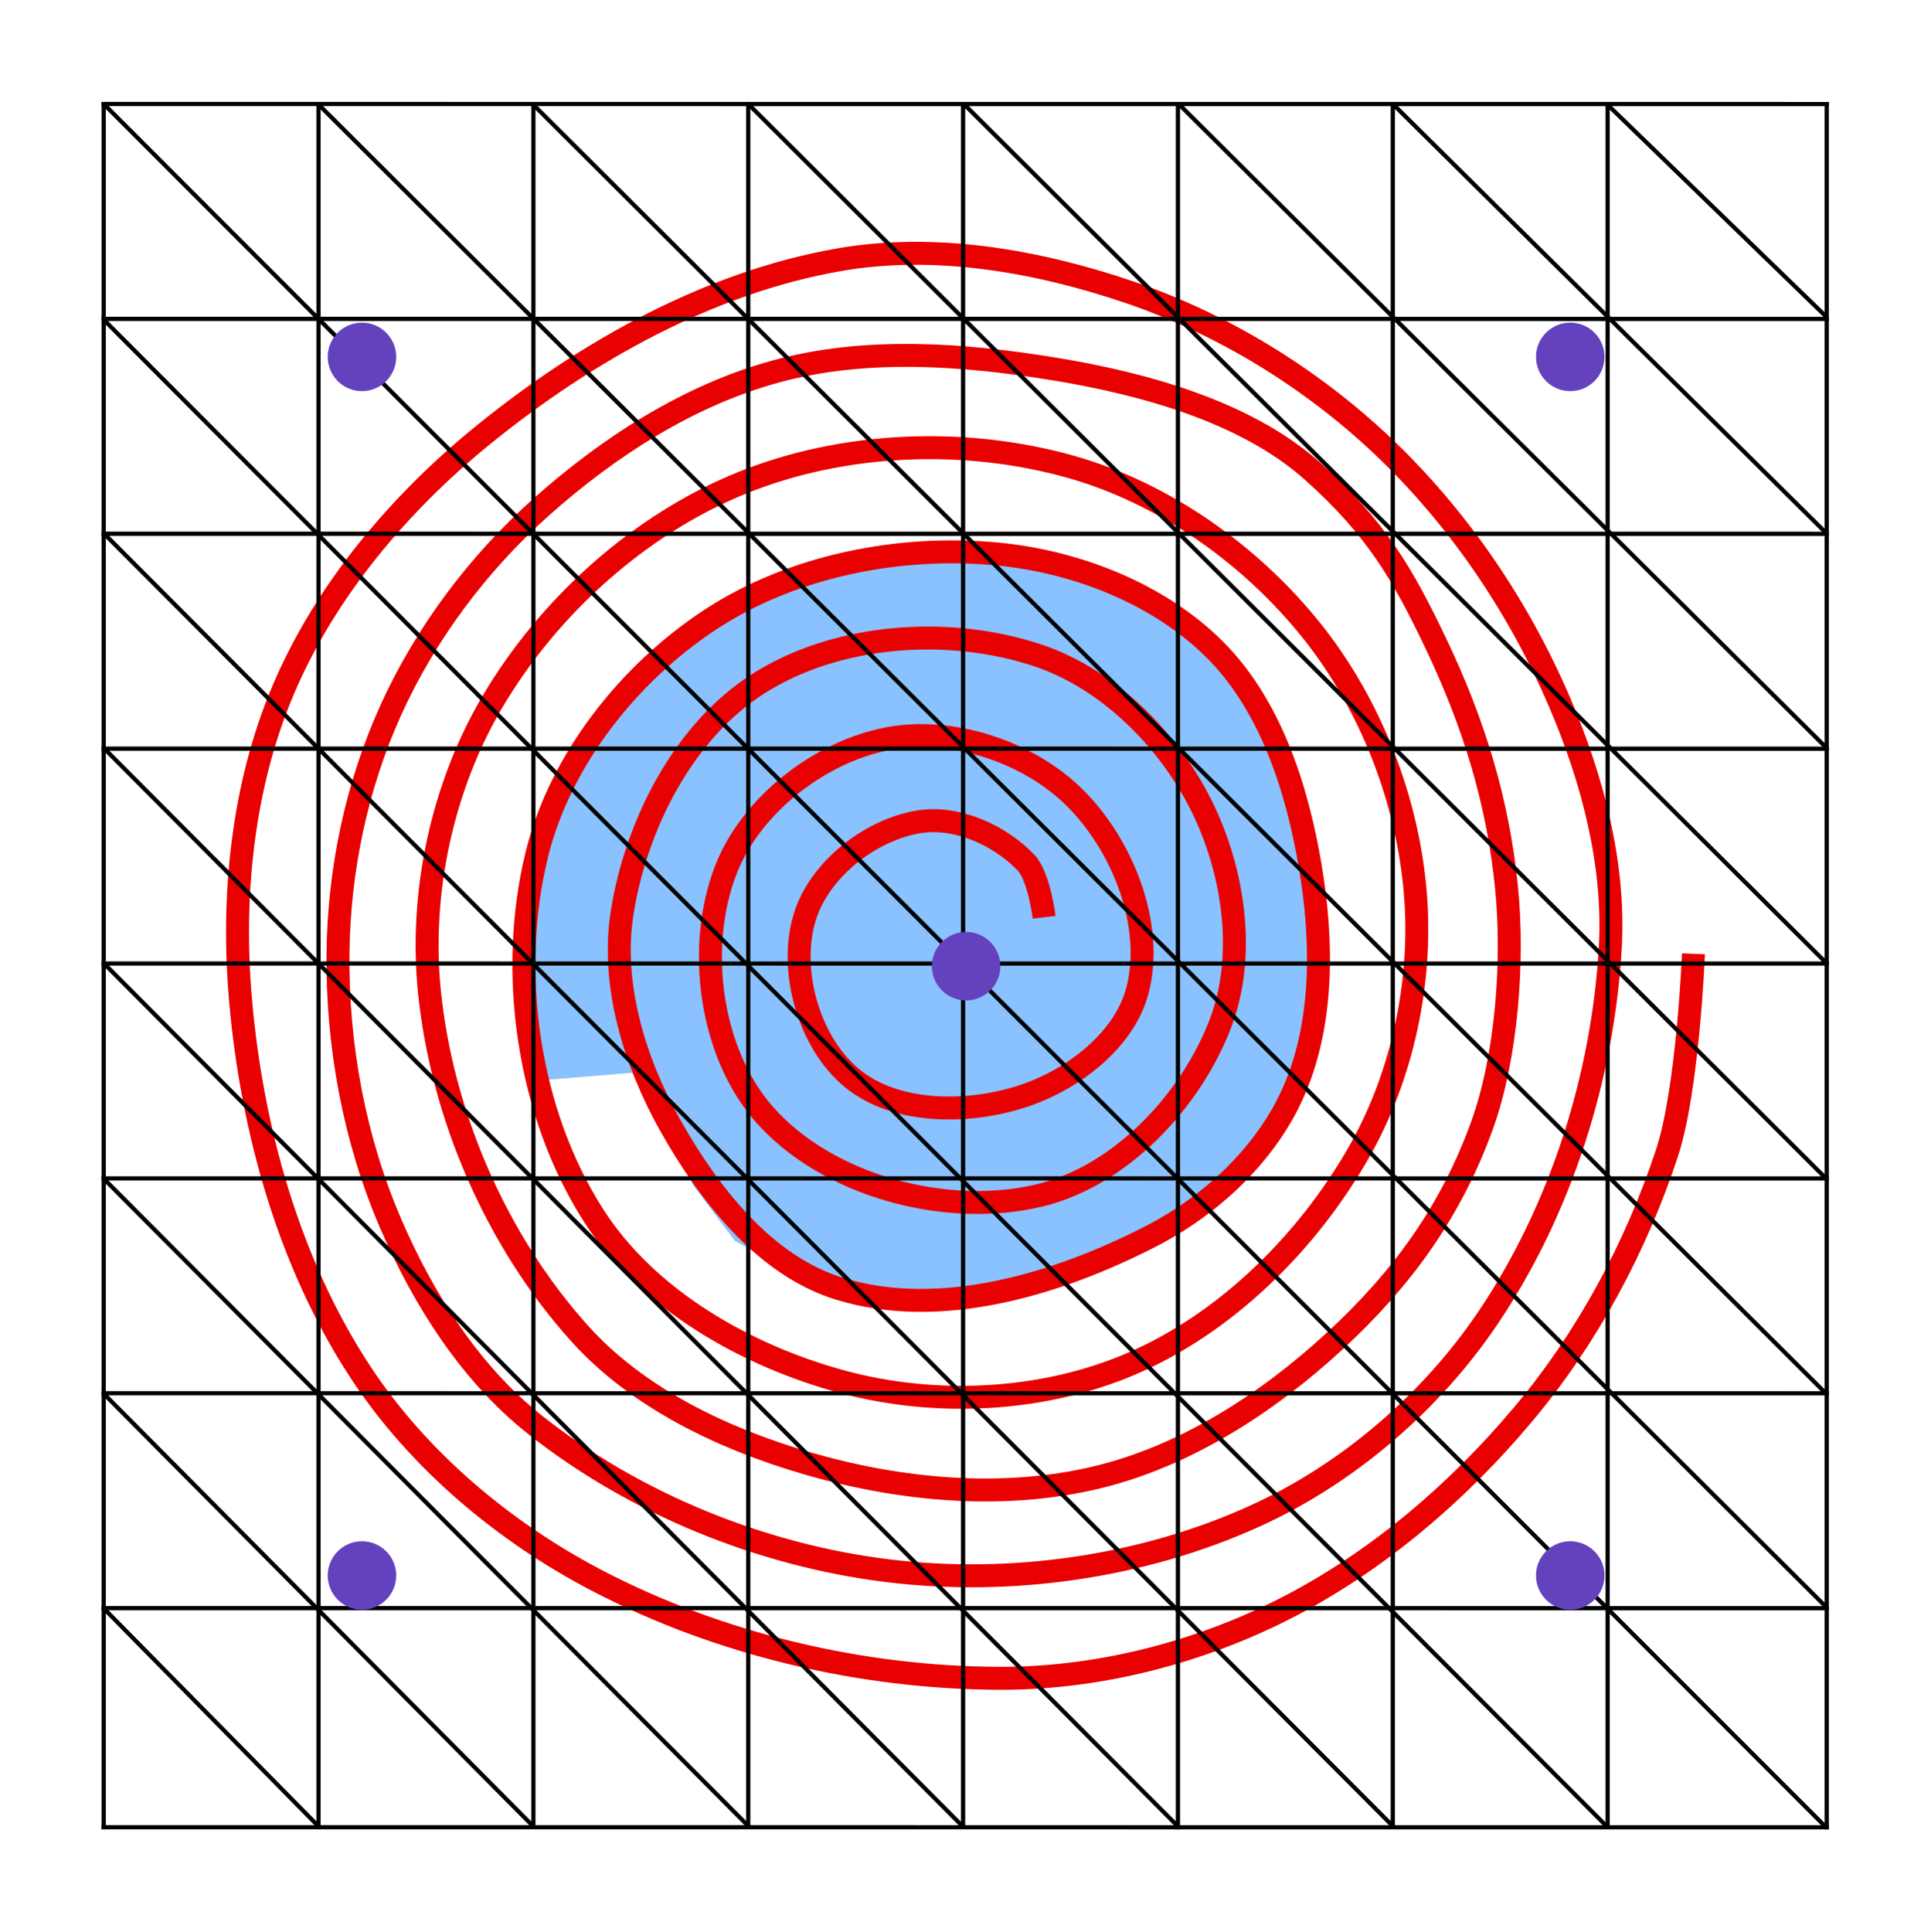 <?xml version="1.0" encoding="UTF-8" standalone="no"?>
<!-- Created with Inkscape (http://www.inkscape.org/) -->

<svg
   xmlns:dc="http://purl.org/dc/elements/1.1/"
   xmlns:cc="http://creativecommons.org/ns#"
   xmlns:rdf="http://www.w3.org/1999/02/22-rdf-syntax-ns#"
   xmlns:svg="http://www.w3.org/2000/svg"
   xmlns="http://www.w3.org/2000/svg"
   xmlns:sodipodi="http://sodipodi.sourceforge.net/DTD/sodipodi-0.dtd"
   xmlns:inkscape="http://www.inkscape.org/namespaces/inkscape"
   width="94.949mm"
   height="94.969mm"
   viewBox="0 0 336.433 336.506"
   id="svg4786"
   version="1.1"
   inkscape:version="0.91 r13725"
   sodipodi:docname="re-sampling_2.svg">
  <defs
     id="defs4788" />
  <sodipodi:namedview
     id="base"
     pagecolor="#ffffff"
     bordercolor="#666666"
     borderopacity="1.0"
     inkscape:pageopacity="1"
     inkscape:pageshadow="2"
     inkscape:zoom="0.35"
     inkscape:cx="-405.35489"
     inkscape:cy="159.68143"
     inkscape:document-units="px"
     inkscape:current-layer="layer1"
     showgrid="false"
     fit-margin-top="5"
     fit-margin-left="5"
     fit-margin-right="5"
     fit-margin-bottom="5"
     inkscape:window-width="1615"
     inkscape:window-height="1026"
     inkscape:window-x="65"
     inkscape:window-y="24"
     inkscape:window-maximized="1" />
  <g
     inkscape:label="Calque 1"
     inkscape:groupmode="layer"
     id="layer1"
     transform="translate(-151.783,-355.538)">
    <path
       style="display:inline;fill:#8ac1ff;fill-opacity:1;fill-rule:evenodd;stroke:none;stroke-width:1px;stroke-linecap:butt;stroke-linejoin:miter;stroke-opacity:1"
       d="m 263.697,542.288 -19.75,1.612 0,-38.29 16.122,-28.214 17.331,-15.316 31.035,-10.076 18.541,1.209 18.541,5.24 12.898,5.643 6.852,6.852 4.837,7.255 7.658,13.704 2.418,22.168 0.403,27.408 -17.734,24.183 -16.928,8.867 -20.556,6.449 -18.138,0.403 -12.495,-1.612 -14.913,-8.061 -7.255,-9.673 -5.24,-9.673 z"
       id="path6490"
       inkscape:connector-curvature="0"
       sodipodi:nodetypes="ccccccccccccccccccccccc" />
    <path
       style="display:inline;fill:none;fill-opacity:1;stroke:#e90000;stroke-width:4;stroke-linecap:butt;stroke-linejoin:miter;stroke-miterlimit:4;stroke-dasharray:none;stroke-opacity:1"
       d="m 446.836,521.698 c 0,0 -0.959,23.58 -4.596,34.648 -5.418,16.486 -13.941,32.32 -25.102,45.608 -11.861,14.122 -26.559,26.562 -43.133,34.648 -14.798,7.22 -31.618,11.369 -48.083,11.314 -24.01,-0.081 -48.705,-5.886 -70.004,-16.971 -16.296,-8.48 -31.292,-21.054 -41.366,-36.416 -12.426,-18.949 -18.874,-42.128 -20.86,-64.7 -1.595,-18.13 0.317,-37.339 7.425,-54.094 7.375,-17.385 20.327,-32.662 35.002,-44.548 17.857,-14.464 39.234,-26.457 61.872,-30.406 16.706,-2.914 34.503,0.199 50.558,5.657 16.17,5.497 31.396,14.82 43.841,26.517 13.268,12.471 23.941,28.164 31.113,44.901 5.735,13.384 9.674,28.243 8.839,42.78 -1.294,22.547 -8.615,45.602 -21.213,64.347 -9.933,14.779 -24.45,27.275 -40.659,34.648 -19.631,8.93 -42.587,12.173 -63.993,9.546 -22.027,-2.704 -44.13,-11.666 -61.518,-25.456 -11.249,-8.921 -19.411,-21.821 -25.102,-35.002 -6.331,-14.662 -9.355,-31.053 -9.192,-47.023 0.147,-14.47 3.223,-29.245 9.192,-42.426 6.048,-13.355 15.226,-25.592 26.163,-35.355 11.777,-10.513 25.778,-19.545 41.012,-23.688 15.694,-4.268 32.743,-2.997 48.79,-0.354 15.262,2.514 33.042,7.413 44.591,17.703 11.195,9.974 15.865,18.167 21.524,30.027 6.567,13.764 10.827,27.415 12.332,42.591 1.261,12.72 0.065,29.415 -4.285,41.434 -5.452,15.061 -13.941,26.747 -25.724,37.598 -11.688,10.764 -25.915,19.979 -41.366,23.688 -16.407,3.938 -34.361,2.253 -50.558,-2.475 -14.593,-4.26 -29.435,-11.321 -39.598,-22.627 -14.535,-16.17 -24.016,-38.114 -26.163,-59.751 -1.691,-17.045 2.263,-35.448 10.96,-50.205 9.795,-16.619 25.608,-30.94 43.487,-38.184 17.716,-7.178 38.874,-8.003 57.276,-2.828 16.331,4.593 31.491,15.377 42.073,28.638 10.265,12.864 16.742,29.555 18.031,45.962 1.201,15.279 -2.288,31.598 -9.899,44.901 -8.945,15.634 -23.049,29.659 -39.598,36.77 -15.406,6.62 -34.01,7.531 -50.205,3.182 -16.826,-4.518 -34.094,-14.319 -43.487,-28.991 -11.449,-17.885 -14.967,-42.311 -9.899,-62.932 4.061,-16.526 16.152,-31.714 30.405,-41.012 14.272,-9.31 32.889,-12.936 49.851,-11.314 13.71,1.311 28.074,6.895 37.83,16.617 9.679,9.646 14.315,24.007 16.617,37.477 2.271,13.284 2.462,28.067 -3.182,40.305 -4.816,10.443 -14.175,19.122 -24.395,24.395 -16.357,8.439 -36.863,14.629 -54.447,9.192 -12.979,-4.013 -22.662,-16.456 -29.345,-28.284 -6.244,-11.052 -10.448,-24.582 -8.485,-37.123 2.394,-15.296 10.64,-31.618 23.688,-39.952 13.777,-8.799 33.288,-10.137 48.79,-4.95 12.337,4.129 22.929,14.826 28.638,26.517 5.501,11.266 7.62,25.751 3.182,37.477 -5.134,13.565 -17.372,26.63 -31.466,30.052 -16.235,3.942 -37.056,-1.592 -48.083,-14.142 -9.451,-10.756 -11.838,-29.055 -6.718,-42.426 4.344,-11.344 16.352,-20.705 28.284,-22.981 11.167,-2.13 24.448,2.255 32.527,10.253 8.369,8.286 13.914,22.187 10.96,33.588 -2.259,8.718 -11.254,15.539 -19.799,18.385 -9.557,3.183 -22.325,3.28 -30.052,-3.182 -7.438,-6.221 -10.947,-18.652 -8.132,-27.931 2.502,-8.245 11.305,-15.17 19.799,-16.617 6.581,-1.121 14.111,2.259 18.738,7.071 2.325,2.418 3.182,9.546 3.182,9.546"
       id="path3505-8"
       inkscape:connector-curvature="0"
       sodipodi:nodetypes="csssssssssssssssssssssssssssssssssssssssssssssssssssssssssssssssssssc" />
    <g
       style="display:inline"
       id="g3405-7-8-1"
       transform="matrix(0.734,0,0,0.734,-11.088,134.487)">
      <path
         sodipodi:nodetypes="cc"
         inkscape:connector-curvature="0"
         id="path3050-29-3-7"
         d="m 246.5,325.362 0.004,409.961"
         style="fill:none;stroke:#000000;stroke-width:1px;stroke-linecap:butt;stroke-linejoin:miter;stroke-opacity:1" />
      <path
         sodipodi:nodetypes="cc"
         inkscape:connector-curvature="0"
         id="path3050-3-8-0-5"
         d="m 297.5,325.362 0,409.968"
         style="fill:none;stroke:#000000;stroke-width:1px;stroke-linecap:butt;stroke-linejoin:miter;stroke-opacity:1" />
      <path
         sodipodi:nodetypes="cc"
         inkscape:connector-curvature="0"
         id="path3050-35-4-8-1"
         d="m 348.5,325.362 0,409.934"
         style="fill:none;stroke:#000000;stroke-width:1px;stroke-linecap:butt;stroke-linejoin:miter;stroke-opacity:1" />
      <path
         sodipodi:nodetypes="cc"
         inkscape:connector-curvature="0"
         id="path3050-3-1-5-0-7"
         d="m 399.5,325.362 0,409.891"
         style="fill:none;stroke:#000000;stroke-width:1px;stroke-linecap:butt;stroke-linejoin:miter;stroke-opacity:1" />
      <path
         sodipodi:nodetypes="cc"
         inkscape:connector-curvature="0"
         id="path3050-2-3-6-8"
         d="m 450.5,325.362 0.004,409.938"
         style="fill:none;stroke:#000000;stroke-width:1px;stroke-linecap:butt;stroke-linejoin:miter;stroke-opacity:1" />
      <path
         sodipodi:nodetypes="cc"
         inkscape:connector-curvature="0"
         id="path3050-3-7-8-8-6"
         d="m 501.5,325.362 0,409.977"
         style="fill:none;stroke:#000000;stroke-width:1px;stroke-linecap:butt;stroke-linejoin:miter;stroke-opacity:1" />
      <path
         sodipodi:nodetypes="cc"
         inkscape:connector-curvature="0"
         id="path3050-35-3-6-2-9"
         d="m 552.5,325.362 0,409.9"
         style="fill:none;stroke:#000000;stroke-width:1px;stroke-linecap:butt;stroke-linejoin:miter;stroke-opacity:1" />
      <path
         sodipodi:nodetypes="cc"
         inkscape:connector-curvature="0"
         id="path3050-3-1-7-69-9-3"
         d="m 603.5,325.362 0,409.9"
         style="fill:none;stroke:#000000;stroke-width:1px;stroke-linecap:butt;stroke-linejoin:miter;stroke-opacity:1" />
      <path
         sodipodi:nodetypes="cc"
         inkscape:connector-curvature="0"
         id="path3050-3-1-7-4-3-7-5"
         d="m 655.5,325.362 0,409.99"
         style="fill:none;stroke:#000000;stroke-width:1px;stroke-linecap:butt;stroke-linejoin:miter;stroke-opacity:1" />
      <path
         sodipodi:nodetypes="cc"
         inkscape:connector-curvature="0"
         id="path3050-1-4-0-9"
         d="m 246.006,325.839 410,0.016"
         style="fill:none;stroke:#000000;stroke-width:1px;stroke-linecap:butt;stroke-linejoin:miter;stroke-opacity:1" />
      <path
         sodipodi:nodetypes="cc"
         inkscape:connector-curvature="0"
         id="path3050-3-70-2-0-7"
         d="m 246.004,376.839 410,0.016"
         style="fill:none;stroke:#000000;stroke-width:1px;stroke-linecap:butt;stroke-linejoin:miter;stroke-opacity:1" />
      <path
         sodipodi:nodetypes="cc"
         inkscape:connector-curvature="0"
         id="path3050-35-8-8-0-6"
         d="m 246.002,427.839 410,0.016"
         style="fill:none;stroke:#000000;stroke-width:1px;stroke-linecap:butt;stroke-linejoin:miter;stroke-opacity:1" />
      <path
         sodipodi:nodetypes="cc"
         inkscape:connector-curvature="0"
         id="path3050-3-1-1-8-32-3"
         d="m 246,478.839 410,0.016"
         style="fill:none;stroke:#000000;stroke-width:1px;stroke-linecap:butt;stroke-linejoin:miter;stroke-opacity:1" />
      <path
         sodipodi:nodetypes="cc"
         inkscape:connector-curvature="0"
         id="path3050-2-9-7-5-2"
         d="m 245.998,529.839 410,0.016"
         style="fill:none;stroke:#000000;stroke-width:1px;stroke-linecap:butt;stroke-linejoin:miter;stroke-opacity:1" />
      <path
         sodipodi:nodetypes="cc"
         inkscape:connector-curvature="0"
         id="path3050-3-7-7-1-9-1"
         d="m 245.996,580.839 410,0.016"
         style="fill:none;stroke:#000000;stroke-width:1px;stroke-linecap:butt;stroke-linejoin:miter;stroke-opacity:1" />
      <path
         sodipodi:nodetypes="cc"
         inkscape:connector-curvature="0"
         id="path3050-35-3-7-6-9-5"
         d="m 245.994,631.839 410,0.016"
         style="fill:none;stroke:#000000;stroke-width:1px;stroke-linecap:butt;stroke-linejoin:miter;stroke-opacity:1" />
      <path
         sodipodi:nodetypes="cc"
         inkscape:connector-curvature="0"
         id="path3050-3-1-7-6-3-4-7"
         d="m 245.992,682.839 410,0.016"
         style="fill:none;stroke:#000000;stroke-width:1px;stroke-linecap:butt;stroke-linejoin:miter;stroke-opacity:1" />
      <path
         sodipodi:nodetypes="cc"
         inkscape:connector-curvature="0"
         id="path3050-3-1-7-4-0-2-9-0"
         d="m 246.002,734.835 409.988,0.02"
         style="fill:none;stroke:#000000;stroke-width:1px;stroke-linecap:butt;stroke-linejoin:miter;stroke-opacity:1" />
      <path
         sodipodi:nodetypes="cc"
         inkscape:connector-curvature="0"
         id="path3274-12-2-0"
         d="m 246.42,325.742 408.833,409.02"
         style="fill:none;stroke:#000000;stroke-width:1px;stroke-linecap:butt;stroke-linejoin:miter;stroke-opacity:1" />
      <path
         inkscape:transform-center-y="6.4285714"
         inkscape:transform-center-x="15.714286"
         sodipodi:nodetypes="cc"
         inkscape:connector-curvature="0"
         id="path3274-3-90-24-9"
         d="M 297.255,325.718 655.389,682.592"
         style="fill:none;stroke:#000000;stroke-width:1px;stroke-linecap:butt;stroke-linejoin:miter;stroke-opacity:1" />
      <path
         sodipodi:nodetypes="cc"
         inkscape:connector-curvature="0"
         id="path3274-4-8-0-0"
         d="M 399.254,325.596 655.554,581.073"
         style="fill:none;stroke:#000000;stroke-width:1px;stroke-linecap:butt;stroke-linejoin:miter;stroke-opacity:1" />
      <path
         inkscape:transform-center-y="6.4285714"
         inkscape:transform-center-x="15.714286"
         sodipodi:nodetypes="cc"
         inkscape:connector-curvature="0"
         id="path3274-3-8-9-3-1"
         d="M 450.656,325.829 655.438,529.756"
         style="fill:none;stroke:#000000;stroke-width:1px;stroke-linecap:butt;stroke-linejoin:miter;stroke-opacity:1" />
      <path
         inkscape:transform-center-y="6.4285714"
         inkscape:transform-center-x="15.714286"
         sodipodi:nodetypes="cc"
         inkscape:connector-curvature="0"
         id="path3274-3-0-5-6-7-8"
         d="M 348.565,326.09 655.373,631.948"
         style="fill:none;stroke:#000000;stroke-width:1px;stroke-linecap:butt;stroke-linejoin:miter;stroke-opacity:1" />
      <path
         sodipodi:nodetypes="cc"
         inkscape:connector-curvature="0"
         id="path3274-1-61-5-0"
         d="M 552.538,325.866 655.349,427.647"
         style="fill:none;stroke:#000000;stroke-width:1px;stroke-linecap:butt;stroke-linejoin:miter;stroke-opacity:1" />
      <path
         inkscape:transform-center-y="6.4285714"
         inkscape:transform-center-x="15.714286"
         sodipodi:nodetypes="cc"
         inkscape:connector-curvature="0"
         id="path3274-3-96-43-2-8"
         d="m 603.441,325.977 51.958,50.359"
         style="fill:none;stroke:#000000;stroke-width:1px;stroke-linecap:butt;stroke-linejoin:miter;stroke-opacity:1" />
      <path
         inkscape:transform-center-y="6.4285714"
         inkscape:transform-center-x="15.714286"
         sodipodi:nodetypes="cc"
         inkscape:connector-curvature="0"
         id="path3274-3-0-0-5-0-0"
         d="M 501.72,325.879 655.368,478.585"
         style="fill:none;stroke:#000000;stroke-width:1px;stroke-linecap:butt;stroke-linejoin:miter;stroke-opacity:1" />
      <path
         inkscape:transform-center-y="-6.4285714"
         inkscape:transform-center-x="-15.714286"
         sodipodi:nodetypes="cc"
         inkscape:connector-curvature="0"
         id="path3274-3-9-3-1-1"
         d="M 603.47,734.809 246.537,377.061"
         style="fill:none;stroke:#000000;stroke-width:1px;stroke-linecap:butt;stroke-linejoin:miter;stroke-opacity:1" />
      <path
         sodipodi:nodetypes="cc"
         inkscape:connector-curvature="0"
         id="path3274-4-9-1-9-6"
         d="M 501.483,734.619 246.562,478.739"
         style="fill:none;stroke:#000000;stroke-width:1px;stroke-linecap:butt;stroke-linejoin:miter;stroke-opacity:1" />
      <path
         inkscape:transform-center-y="-6.4285714"
         inkscape:transform-center-x="-15.714286"
         sodipodi:nodetypes="cc"
         inkscape:connector-curvature="0"
         id="path3274-3-8-0-0-0-8"
         d="M 450.534,734.761 246.536,529.787"
         style="fill:none;stroke:#000000;stroke-width:1px;stroke-linecap:butt;stroke-linejoin:miter;stroke-opacity:1" />
      <path
         inkscape:transform-center-y="-6.4285714"
         inkscape:transform-center-x="-15.714286"
         sodipodi:nodetypes="cc"
         inkscape:connector-curvature="0"
         id="path3274-3-0-5-5-0-69-9"
         d="M 552.574,734.629 246.617,427.832"
         style="fill:none;stroke:#000000;stroke-width:1px;stroke-linecap:butt;stroke-linejoin:miter;stroke-opacity:1" />
      <path
         sodipodi:nodetypes="cc"
         inkscape:connector-curvature="0"
         id="path3274-1-6-6-8-7"
         d="M 348.588,734.744 246.577,632.007"
         style="fill:none;stroke:#000000;stroke-width:1px;stroke-linecap:butt;stroke-linejoin:miter;stroke-opacity:1" />
      <path
         inkscape:transform-center-y="-6.4285714"
         inkscape:transform-center-x="-15.714286"
         sodipodi:nodetypes="cc"
         inkscape:connector-curvature="0"
         id="path3274-3-96-4-0-6-5"
         d="M 297.46,734.592 246.56,682.939"
         style="fill:none;stroke:#000000;stroke-width:1px;stroke-linecap:butt;stroke-linejoin:miter;stroke-opacity:1" />
      <path
         inkscape:transform-center-y="-6.4285714"
         inkscape:transform-center-x="-15.714286"
         sodipodi:nodetypes="cc"
         inkscape:connector-curvature="0"
         id="path3274-3-0-0-8-9-6-5"
         d="M 399.579,734.617 246.543,580.942"
         style="fill:none;stroke:#000000;stroke-width:1px;stroke-linecap:butt;stroke-linejoin:miter;stroke-opacity:1" />
    </g>
    <g
       style="display:inline"
       id="g6354"
       transform="matrix(1.214,0,0,1.214,-564.257,-29.327)">
      <circle
         id="path4275-25-2"
         style="fill:#6442bd;fill-opacity:1;stroke:none"
         cx="728.47"
         cy="455.671"
         r="4.915" />
      <g
         transform="translate(541.686,83.623)"
         id="g5601-6-4">
        <circle
           r="4.915"
           cy="459.483"
           cx="273.488"
           style="fill:#6442bd;fill-opacity:1;stroke:none"
           id="path4275-6-2-6" />
        <circle
           r="4.915"
           cy="459.483"
           cx="100.079"
           style="fill:#6442bd;fill-opacity:1;stroke:none"
           id="path4275-4-8-4" />
        <circle
           r="4.915"
           cy="284.611"
           cx="273.488"
           style="fill:#6442bd;fill-opacity:1;stroke:none"
           id="path4275-7-4-8" />
        <circle
           r="4.915"
           cy="284.611"
           cx="100.079"
           style="fill:#6442bd;fill-opacity:1;stroke:none"
           id="path4275-73-38-6" />
      </g>
    </g>
  </g>
</svg>
